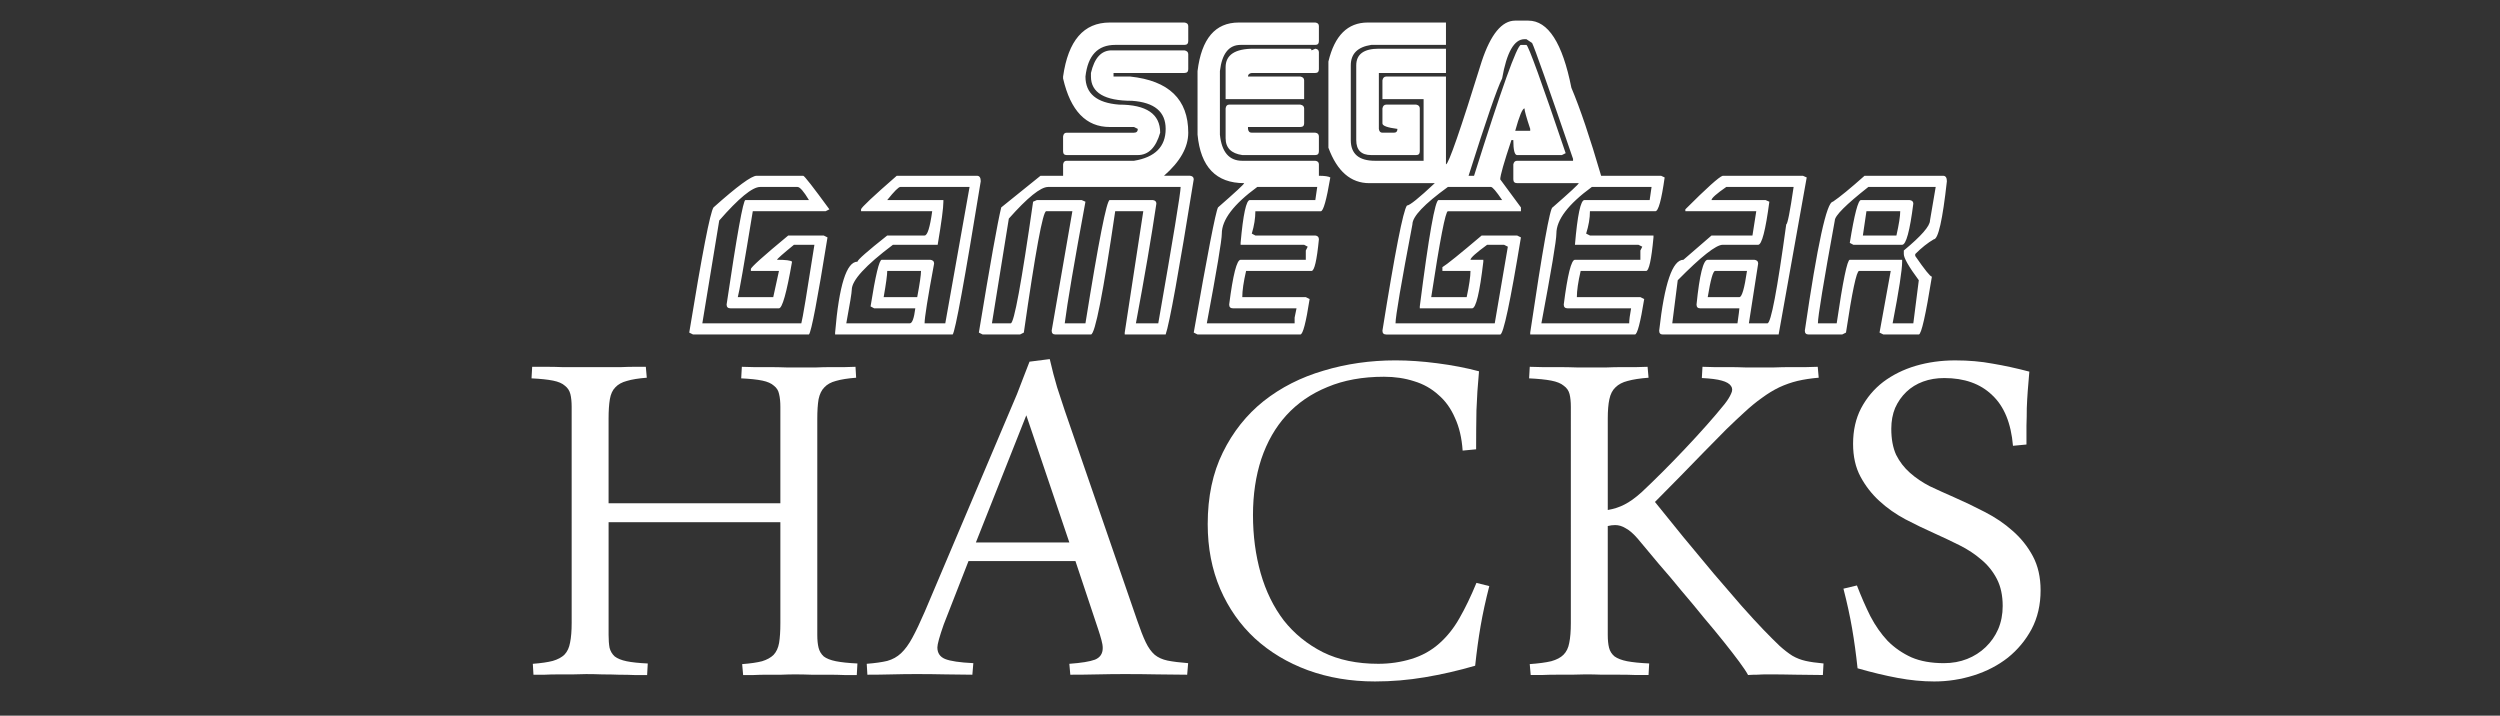 <?xml version="1.0" encoding="UTF-8" standalone="no"?>
<svg
   xmlns:dc="http://purl.org/dc/elements/1.1/"
   xmlns:cc="http://creativecommons.org/ns#"
   xmlns:rdf="http://www.w3.org/1999/02/22-rdf-syntax-ns#"
   xmlns:svg="http://www.w3.org/2000/svg"
   xmlns="http://www.w3.org/2000/svg"
   xmlns:sodipodi="http://sodipodi.sourceforge.net/DTD/sodipodi-0.dtd"
   xmlns:inkscape="http://www.inkscape.org/namespaces/inkscape"
   viewBox="0 0 600.272 171.84"
   height="171.84"
   width="600.272"
   xml:space="preserve"
   version="1.1"
   id="svg2"
   sodipodi:docname="ggh.svg"
   inkscape:version="0.92.4 (5da689c313, 2019-01-14)"><rect x="0" y="0" width="600.272" height="171.84" fill="#333333" stroke="none"/><sodipodi:namedview
     pagecolor="#ffffff"
     bordercolor="#666666"
     borderopacity="1"
     objecttolerance="10"
     gridtolerance="10"
     guidetolerance="10"
     inkscape:pageopacity="0"
     inkscape:pageshadow="2"
     inkscape:window-width="1920"
     inkscape:window-height="1018"
     id="namedview52"
     showgrid="false"
     inkscape:zoom="1.1421655"
     inkscape:cx="199.03012"
     inkscape:cy="34.838317"
     inkscape:window-x="-8"
     inkscape:window-y="-8"
     inkscape:window-maximized="1"
     inkscape:current-layer="svg2" /><defs
     id="defs6"><clipPath
       id="clipPath16"
       clipPathUnits="userSpaceOnUse"><path
         id="path18"
         d="M 0,618.062 H 1949.984 V 0 H 0 Z"
         inkscape:connector-curvature="0" /></clipPath></defs><g
     id="g834"><g
       style="fill:#ffffff"
       id="g1005"><g
         id="text913"
         style="font-style:normal;font-variant:normal;font-weight:normal;font-stretch:normal;font-size:157.886px;line-height:1.25;font-family:'Arabic Typesetting';-inkscape-font-specification:'Arabic Typesetting';letter-spacing:0px;word-spacing:0px;fill:#ffffff;fill-opacity:1;stroke:none;stroke-width:3.947"
         aria-label="HACKS"><path
           inkscape:connector-curvature="0"
           id="path924"
           style="fill:#ffffff;stroke-width:3.947"
           d="M 187.373,120.837 V 97.709 q 0,-1.85 -0.308,-3.084 -0.231,-1.233 -1.233,-2.004 -0.925,-0.848 -2.775,-1.233 -1.85,-0.385 -5.088,-0.54 l 0.154,-2.775 q 1.233,0 2.93,0.077 1.773,0 3.7,0 2.004,0 4.086,0.077 2.082,0 3.932,0 1.465,0 3.238,0 1.773,-0.077 3.469,-0.077 1.773,0 3.315,0 1.542,-0.077 2.621,-0.077 l 0.154,2.621 q -3.007,0.231 -4.857,0.771 -1.773,0.463 -2.775,1.542 -1.002,1.002 -1.388,2.852 -0.308,1.85 -0.308,4.703 v 51.883 q 0,1.85 0.308,3.084 0.308,1.233 1.233,2.082 1.002,0.771 2.93,1.156 1.927,0.385 5.165,0.54 l -0.154,2.775 q -1.233,0 -3.007,0 -1.773,-0.077 -3.778,-0.077 -2.004,0 -4.086,0 -2.082,-0.077 -3.932,-0.077 -1.542,0 -3.315,0.077 -1.696,0 -3.392,0 -1.696,0 -3.238,0.077 -1.465,0 -2.544,0 l -0.231,-2.621 q 3.007,-0.231 4.78,-0.694 1.773,-0.54 2.775,-1.542 1.002,-1.079 1.311,-2.852 0.308,-1.85 0.308,-4.78 v -24.207 h -41.245 v 27.06 q 0,1.85 0.231,3.084 0.308,1.233 1.233,2.082 1.002,0.771 2.852,1.156 1.85,0.385 5.088,0.54 l -0.154,2.775 q -1.233,0 -3.007,0 -1.696,-0.077 -3.7,-0.077 -1.927,-0.077 -4.009,-0.077 -2.082,-0.077 -3.932,-0.077 -1.465,0 -3.238,0.077 -1.773,0 -3.546,0 -1.696,0 -3.238,0.077 -1.542,0 -2.621,0 l -0.154,-2.621 q 3.007,-0.231 4.78,-0.694 1.85,-0.54 2.852,-1.542 1.002,-1.079 1.311,-2.852 0.385,-1.85 0.385,-4.78 V 97.709 q 0,-1.85 -0.308,-3.084 -0.308,-1.233 -1.311,-2.004 -0.925,-0.848 -2.852,-1.233 -1.927,-0.385 -5.165,-0.54 l 0.154,-2.775 h 3.392 q 1.927,0 3.855,0.077 2.004,0 3.855,0 h 6.784 q 1.773,0 3.469,0 1.773,-0.077 3.315,-0.077 h 2.621 l 0.231,2.621 q -3.007,0.231 -4.78,0.771 -1.773,0.463 -2.775,1.542 -1.002,1.002 -1.311,2.852 -0.308,1.85 -0.308,4.703 v 20.275 z" /><path
           inkscape:connector-curvature="0"
           id="path926"
           style="fill:#ffffff;stroke-width:3.947"
           d="m 258.221,134.714 h -25.672 l -5.936,15.187 q -1.542,4.394 -1.542,5.551 0,2.004 1.85,2.775 1.927,0.771 6.784,1.002 l -0.231,2.775 q -2.852,0 -6.399,-0.077 -3.546,-0.077 -7.015,-0.077 -2.852,0 -5.936,0.077 -3.007,0.077 -5.859,0.077 l -0.154,-2.621 q 3.007,-0.231 4.934,-0.694 1.927,-0.54 3.315,-1.85 1.465,-1.388 2.698,-3.7 1.311,-2.39 3.007,-6.322 l 22.126,-52.192 q 0.925,-2.313 1.542,-4.009 0.694,-1.773 1.465,-3.778 l 4.857,-0.617 q 0.848,3.7 1.773,6.784 1.002,3.084 1.85,5.628 l 17.346,50.264 q 1.156,3.392 2.082,5.319 0.925,1.927 2.159,3.007 1.233,1.002 3.084,1.388 1.927,0.385 4.934,0.617 l -0.231,2.775 q -3.238,0 -7.17,-0.077 -3.855,-0.077 -7.786,-0.077 -3.238,0 -6.553,0.077 -3.315,0.077 -6.553,0.077 l -0.231,-2.621 q 4.317,-0.308 6.167,-1.002 1.85,-0.771 1.85,-2.775 0,-0.848 -0.308,-1.927 -0.308,-1.156 -0.771,-2.544 z m -23.899,-4.471 h 22.434 L 246.426,99.714 Z" /><path
           inkscape:connector-curvature="0"
           id="path928"
           style="fill:#ffffff;stroke-width:3.947"
           d="m 300.853,123.689 q 0,7.401 1.85,13.954 1.85,6.476 5.551,11.333 3.778,4.78 9.405,7.632 5.628,2.775 13.26,2.775 4.163,0 7.941,-1.156 3.855,-1.156 6.784,-3.778 2.775,-2.467 4.78,-6.013 2.082,-3.623 4.086,-8.48 l 3.084,0.771 q -1.311,5.088 -2.082,9.559 -0.771,4.471 -1.311,9.559 -6.09,1.773 -12.104,2.775 -5.936,1.002 -11.949,1.002 -8.711,0 -16.112,-2.698 -7.324,-2.698 -12.72,-7.632 -5.319,-4.934 -8.326,-11.872 -3.007,-7.015 -3.007,-15.573 0,-9.868 3.623,-17.192 3.623,-7.401 9.791,-12.335 6.245,-4.934 14.416,-7.324 8.172,-2.467 17.269,-2.467 4.703,0 10.022,0.694 5.396,0.694 10.022,1.927 -0.463,4.934 -0.617,9.405 -0.077,4.394 -0.077,9.328 l -3.238,0.308 q -0.308,-4.548 -1.85,-7.863 -1.465,-3.392 -4.009,-5.551 -2.467,-2.236 -5.782,-3.238 -3.315,-1.079 -7.247,-1.079 -7.709,0 -13.568,2.467 -5.859,2.39 -9.868,6.784 -3.932,4.317 -6.013,10.485 -2.004,6.09 -2.004,13.491 z" /><path
           inkscape:connector-curvature="0"
           id="path930"
           style="fill:#ffffff;stroke-width:3.947"
           d="m 395.831,90.694 q -3.084,0.231 -5.011,0.771 -1.85,0.463 -2.93,1.542 -1.079,1.002 -1.465,2.852 -0.385,1.773 -0.385,4.626 v 21.971 q 2.236,-0.385 4.009,-1.311 1.85,-0.925 4.086,-2.93 2.39,-2.236 5.088,-4.934 2.698,-2.698 5.319,-5.474 2.698,-2.852 5.165,-5.628 2.467,-2.775 4.394,-5.165 1.079,-1.388 1.542,-2.467 0.54,-1.079 0,-1.85 -0.54,-0.848 -2.236,-1.311 -1.619,-0.463 -4.78,-0.617 l 0.154,-2.698 q 1.079,0 2.775,0.077 1.696,0 3.546,0 1.927,0 3.855,0.077 2.004,0 3.7,0 1.465,0 3.392,0 2.004,-0.077 3.932,-0.077 2.004,0 3.7,0 1.696,-0.077 2.775,-0.077 l 0.231,2.621 q -2.775,0.231 -5.088,0.771 -2.236,0.54 -4.394,1.542 -2.082,1.002 -4.163,2.544 -2.082,1.465 -4.394,3.623 -1.696,1.542 -4.163,3.932 -2.39,2.39 -5.242,5.319 -2.775,2.852 -5.859,6.013 -3.084,3.084 -6.013,6.09 3.238,4.009 6.861,8.48 3.7,4.471 7.247,8.711 3.623,4.163 6.707,7.786 3.161,3.546 5.242,5.705 2.313,2.39 3.855,3.855 1.619,1.465 3.084,2.39 1.465,0.848 3.161,1.233 1.696,0.385 4.317,0.617 l -0.154,2.775 q -2.93,0 -6.476,-0.077 -3.469,-0.077 -6.938,-0.077 -1.079,0 -2.313,0.077 -1.156,0 -2.236,0.077 -0.617,-1.156 -2.159,-3.238 -1.542,-2.082 -3.7,-4.78 -2.159,-2.698 -4.78,-5.782 -2.544,-3.161 -5.319,-6.399 -2.698,-3.315 -5.474,-6.476 -2.698,-3.238 -5.088,-6.09 -1.542,-1.773 -2.852,-2.467 -1.233,-0.771 -2.544,-0.771 -0.848,0 -1.773,0.231 v 26.134 q 0,1.85 0.308,3.084 0.308,1.233 1.311,2.082 1.079,0.771 3.007,1.156 2.004,0.385 5.319,0.54 l -0.154,2.775 q -1.233,0 -3.084,0 -1.773,-0.077 -3.855,-0.077 -2.082,0 -4.24,0 -2.082,-0.077 -3.932,-0.077 -1.542,0 -3.392,0.077 -1.773,0 -3.623,0 -1.85,0 -3.469,0.077 -1.619,0 -2.698,0 l -0.231,-2.621 q 3.238,-0.231 5.165,-0.694 1.927,-0.54 2.93,-1.542 1.079,-1.079 1.388,-2.852 0.385,-1.85 0.385,-4.78 V 97.709 q 0,-1.85 -0.308,-3.084 -0.308,-1.233 -1.388,-2.004 -1.002,-0.848 -3.007,-1.233 -2.004,-0.385 -5.319,-0.54 l 0.154,-2.775 q 1.233,0 3.084,0.077 1.85,0 3.932,0 2.082,0 4.24,0.077 2.159,0 4.009,0 1.465,0 3.238,0 1.85,-0.077 3.623,-0.077 1.85,0 3.469,0 1.619,-0.077 2.698,-0.077 z" /><path
           inkscape:connector-curvature="0"
           id="path932"
           style="fill:#ffffff;stroke-width:3.947"
           d="m 445.864,140.573 q 1.542,4.009 3.238,7.401 1.773,3.392 4.163,5.936 2.467,2.467 5.705,3.932 3.238,1.388 7.786,1.388 3.007,0 5.551,-1.002 2.544,-1.002 4.471,-2.852 1.927,-1.85 3.007,-4.317 1.079,-2.544 1.079,-5.551 0,-3.778 -1.388,-6.476 -1.388,-2.698 -3.7,-4.626 -2.313,-2.004 -5.242,-3.469 -2.93,-1.465 -6.013,-2.852 -3.469,-1.542 -7.015,-3.392 -3.469,-1.85 -6.245,-4.394 -2.775,-2.544 -4.548,-5.859 -1.773,-3.315 -1.773,-7.863 0,-4.857 1.927,-8.557 2.004,-3.778 5.319,-6.322 3.392,-2.544 7.786,-3.855 4.471,-1.311 9.482,-1.311 4.857,0 8.943,0.771 4.163,0.694 8.866,1.927 -0.231,2.467 -0.385,4.626 -0.154,2.082 -0.231,4.163 0,2.004 -0.077,4.163 0,2.082 0,4.548 l -3.238,0.308 q -0.694,-8.172 -5.011,-12.181 -4.24,-4.086 -11.487,-4.086 -2.775,0 -5.088,0.848 -2.313,0.848 -4.009,2.467 -1.696,1.619 -2.698,3.855 -0.925,2.236 -0.925,5.011 0,3.7 1.156,6.245 1.233,2.467 3.315,4.317 2.082,1.85 4.78,3.238 2.775,1.311 5.782,2.621 3.7,1.619 7.401,3.546 3.778,1.927 6.707,4.548 3.007,2.621 4.857,6.09 1.85,3.469 1.85,8.172 0,5.242 -2.159,9.328 -2.159,4.009 -5.705,6.861 -3.546,2.775 -8.172,4.24 -4.626,1.465 -9.482,1.465 -4.24,0 -8.789,-0.848 -4.548,-0.848 -9.637,-2.313 -0.54,-5.088 -1.311,-9.559 -0.771,-4.471 -2.082,-9.559 z" /></g><g
         id="text995"
         style="font-style:normal;font-variant:normal;font-weight:normal;font-stretch:normal;font-size:117.016px;line-height:1.25;font-family:'Game Logos';-inkscape-font-specification:'Game Logos';letter-spacing:0px;word-spacing:0px;fill:#ffffff;fill-opacity:1;stroke:none;stroke-width:2.925"
         aria-label="U"><path
           inkscape:connector-curvature="0"
           id="path1007"
           style="fill:#ffffff;stroke-width:2.925"
           d="m 363.816,4.952 h 3.143 q 7.142,0 10.342,16.113 3.143,7.428 7.142,21.141 h 14.398 l 0.857,0.4 q -1.143,8.113 -2.228,8.113 h -15.713 q 0,2.514 -0.914,5.371 l 0.914,0.457 h 15.256 v 0.457 q -0.743,8.056 -1.771,8.056 h -15.713 q -0.914,3.942 -0.914,6.285 h 15.256 l 0.914,0.457 q -1.371,8.513 -2.228,8.513 h -25.14 v -0.457 q 4.457,-30.054 5.371,-30.054 6.285,-5.485 6.285,-5.828 h -14.798 q -0.914,0 -0.914,-0.914 v -3.6 q 0.171,-0.857 0.914,-0.857 h 13.427 V 38.148 Q 368.729,11.98 367.872,10.323 l -1.371,-0.914 h -0.457 q -3.714,0 -5.371,9.428 -1.771,3.485 -8.056,23.369 h 1.314 q 9.885,-31.425 11.256,-31.425 h 1.314 q 0.743,0.286 9.428,25.997 l -0.914,0.457 h -10.742 q -0.914,0 -0.914,-3.6 h -0.457 q -2.685,8.056 -2.685,9.428 l 4.971,6.742 v 0.914 h -17.541 q -0.857,0 -4,20.626 h 8.513 q 0.914,-4.285 0.914,-6.285 h -6.742 v -0.914 q 1.543,-0.914 9.428,-7.599 h 8.513 l 0.914,0.457 q -3.828,23.312 -4.971,23.312 H 332.848 q -0.914,0 -0.914,-0.914 4.514,-28.226 5.885,-30.054 0.971,0 6.685,-5.371 h -15.713 q -6.685,0 -9.828,-8.513 V 14.779 q 2.228,-9.37 9.428,-9.37 h 18.798 v 5.371 h -17.941 q -4.914,0.743 -4.914,4.914 v 17.941 q 0,4.971 5.828,4.971 h 11.656 V 23.807 h -9.885 v -4.514 q 0.171,-0.914 0.914,-0.914 h 14.341 v 21.083 q 0.914,0 8.571,-24.683 3.257,-9.828 8.056,-9.828 z m -97.361,0.457 h 17.941 q 0.914,0.114 0.914,0.857 v 3.6 q 0,0.914 -0.914,0.914 h -16.627 q -6.285,0 -7.142,7.599 0,6.114 8.056,6.742 9.885,0 9.885,6.742 -1.543,5.371 -5.371,5.371 h -17.084 q -0.857,0 -0.857,-0.914 v -3.542 q 0.114,-0.914 0.857,-0.914 h 16.17 q 0.914,0 0.914,-0.914 l -0.914,-0.457 h -5.828 q -8.513,0 -11.199,-11.656 V 18.379 Q 257.084,5.409 266.455,5.409 Z m 30.968,0 h 18.398 q 0.857,0.114 0.857,0.857 v 3.6 q 0,0.914 -0.857,0.914 h -17.941 q -4.228,0 -4.971,6.285 v 15.256 q 0.629,6.285 5.371,6.285 h 17.541 q 0.857,0.114 0.857,0.857 v 2.743 q 2.057,0 2.743,0.4 -1.371,8.113 -2.285,8.113 h -15.713 q 0,2.514 -0.857,5.371 l 0.857,0.457 h 14.398 q 0.857,0.114 0.857,0.914 -0.743,7.599 -1.771,7.599 h -15.713 q -0.914,3.942 -0.914,6.285 h 15.256 l 0.914,0.457 q -1.314,8.513 -2.228,8.513 h -24.683 l -0.914,-0.457 q 4.971,-28.454 5.828,-30.054 6.285,-5.485 6.285,-5.828 -10.113,0 -11.199,-11.656 V 17.065 q 1.428,-11.656 9.885,-11.656 z m 3.6,6.285 h 13.427 q 0.457,0 0.457,0.4 l 0.914,-0.4 q 0.857,0.114 0.857,0.857 v 4.057 q 0,0.914 -0.857,0.914 h -15.256 q -0.914,0.114 -0.914,0.857 h 12.57 q 0.914,0.171 0.914,0.914 v 4.514 h -18.855 v -7.656 q 0,-4.457 6.742,-4.457 z m 30.054,0 h 16.113 v 5.828 H 331.076 V 30.949 q 0.114,0.914 0.857,0.914 h 2.743 q 0.857,0 0.857,-0.914 -3.6,-0.457 -3.6,-1.314 v -3.6 q 0.171,-0.914 0.914,-0.914 h 7.199 q 0.857,0.171 0.857,0.914 v 10.285 q 0,0.914 -0.857,0.914 h -10.799 q -3.6,0 -3.6,-3.6 V 15.693 q 0,-4 5.428,-4 z m -64.165,0.4 h 17.484 q 0.914,0.171 0.914,0.914 v 3.6 q 0,0.914 -0.914,0.914 h -17.027 v 0.857 h 4 q 13.941,1.486 13.941,13.484 0,5.257 -5.828,10.342 h 6.285 q 0.857,0.114 0.857,0.857 -5.371,33.368 -6.742,37.253 h -9.828 v -0.457 l 4.457,-29.14 h -6.742 q -4.342,29.597 -5.828,29.597 h -8.513 q -0.914,0 -0.914,-0.914 l 4.971,-28.683 h -6.285 q -1.2,0 -5.371,29.14 l -0.914,0.457 h -8.97 l -0.914,-0.457 q 4.057,-24.683 5.371,-30.054 l 9.428,-7.599 h 5.428 v -2.743 q 0.114,-0.857 0.857,-0.857 h 16.17 q 7.599,-1.257 7.599,-7.656 0,-6.171 -8.056,-6.742 -9.885,0 -9.885,-5.828 v -0.857 q 1.257,-5.428 4.971,-5.428 z m 28.226,13.027 h 17.084 q 0.914,0.171 0.914,0.914 v 3.6 q 0,0.857 -0.914,0.857 h -12.57 V 30.949 q 0.114,0.914 0.914,0.914 h 15.256 q 0.857,0.114 0.857,0.914 v 3.542 q 0,0.914 -0.857,0.914 h -17.541 q -4,-0.571 -4,-4.057 v -7.142 q 0.114,-0.914 0.857,-0.914 z m 68.678,6.285 h 3.6 V 30.949 q -1.371,-4.114 -1.371,-4.914 -0.743,0 -2.228,5.371 z M 181.664,42.205 h 11.199 q 0.4,0 6.285,8.056 l -0.914,0.457 h -17.484 q -3.143,19.198 -3.6,20.626 h 8.513 l 1.371,-6.285 h -6.742 v -0.457 q 0,-0.629 8.97,-8.056 h 8.513 l 0.914,0.457 q -3.6,22.398 -4.457,23.312 h -27.826 l -0.914,-0.457 q 4.628,-28.34 5.828,-30.054 8.513,-7.599 10.342,-7.599 z m 33.654,0 h 19.255 q 0.914,0 0.914,1.314 -5.828,35.768 -6.742,36.796 h -28.226 v -0.457 q 1.428,-17.027 5.371,-17.027 0,-0.629 7.142,-6.285 h 8.97 q 1.028,0 1.828,-5.828 h -17.084 v -0.457 q 0.114,-0.686 8.571,-8.056 z m 198.322,0 h 19.255 l 0.914,0.4 -6.742,37.71 h -27.826 q -0.857,0 -0.857,-0.914 1.886,-17.027 5.828,-17.027 l 6.742,-5.828 h 9.828 l 0.914,-5.828 h -17.027 v -0.457 q 7.713,-7.713 8.97,-8.056 z m 34.054,0 h 18.855 q 0.914,0 0.914,1.314 -1.543,13.941 -3.143,13.941 -2.171,1.257 -4.457,3.542 v 0.457 q 3.428,4.971 4,4.971 -2.228,13.884 -3.143,13.884 h -8.513 l -0.914,-0.457 2.685,-14.798 h -7.599 q -0.914,0 -3.143,14.798 l -0.914,0.457 h -8.056 q -0.914,0 -0.914,-0.914 4.514,-30.968 6.742,-30.968 2.457,-1.657 7.599,-6.228 z M 168.636,77.63 h 23.769 q 0.457,-1.6 3.143,-18.855 h -4.914 q -4.057,3.314 -4.057,3.6 3.143,0 3.6,0.457 -1.943,11.199 -3.143,11.199 h -11.656 q -0.914,0 -0.914,-0.914 3.714,-25.083 4.514,-25.083 h 15.256 q -1.886,-3.143 -2.743,-3.143 h -8.97 q -2.8,0 -9.828,8.056 z M 213.032,48.033 h 13.484 v 0.4 q 0,2.228 -1.371,10.342 h -10.742 q -9.885,7.428 -9.885,10.799 0,0.971 -1.314,8.056 h 15.256 q 0.857,0 1.314,-3.6 h -9.885 l -0.857,-0.457 q 1.771,-11.199 2.685,-11.199 h 11.656 q 0.914,0.114 0.914,0.914 -2.285,12.284 -2.285,14.341 h 4.971 l 5.828,-32.739 h -16.627 q -0.628,0 -3.143,3.143 z m 25.14,29.597 h 4.514 q 1.2,0 5.371,-29.197 l 0.914,-0.4 h 10.742 l 0.914,0.4 q -4.057,21.941 -4.971,29.197 h 4.971 Q 265.369,48.033 266.455,48.033 h 10.342 q 0.857,0.114 0.857,0.857 -1.771,11.942 -4.914,28.74 h 5.371 q 5.371,-30.682 5.371,-32.739 h -31.825 q -2.685,0 -9.428,7.599 z m 51.595,0 h 21.083 v -1.371 l 0.457,-2.228 h -15.256 q -0.914,0 -0.914,-0.914 1.371,-10.742 2.743,-10.742 h 15.655 v -2.228 l 0.457,-0.914 -0.857,-0.457 H 297.88 V 58.318 Q 298.794,48.033 300.108,48.033 h 15.713 l 0.457,-3.143 h -14.398 q -8.513,6.228 -8.513,11.199 0,2.343 -3.6,21.541 z m 45.309,0 h 23.826 l 3.143,-18.398 -0.914,-0.457 h -4.057 q -4,2.914 -4,3.6 h 3.085 v 0.457 q -1.314,11.199 -2.685,11.199 H 340.904 V 73.573 Q 344.161,48.033 345.418,48.033 h 15.256 q -2.114,-3.143 -2.685,-3.143 h -10.342 q -8.513,6.171 -8.513,8.97 -4.057,21.312 -4.057,23.769 z m 35.025,0 h 21.083 q 0,-1.143 0.457,-3.6 h -15.256 q -0.914,0 -0.914,-0.914 1.371,-10.742 2.685,-10.742 h 15.713 v -2.228 l 0.457,-0.914 -0.914,-0.457 H 378.157 Q 379.071,48.033 380.443,48.033 h 15.655 l 0.457,-3.143 h -14.341 q -8.513,6.228 -8.513,11.199 0,2.4 -3.6,21.541 z M 410.954,48.033 h 12.97 l 0.914,0.4 q -1.371,10.342 -2.685,10.342 h -8.513 q -2.4,0 -10.799,8.513 l -1.314,10.342 h 15.655 q 0.457,-3.2 0.457,-3.6 h -9.428 q -0.857,0 -0.857,-0.914 1.086,-10.742 2.685,-10.742 h 11.199 q 0.914,0.114 0.914,0.914 l -2.228,14.341 h 4.457 q 1.257,0 4.514,-23.769 0.457,0 1.771,-8.97 h -16.17 q -3.542,2.457 -3.542,3.143 z m 25.54,29.597 h 4.514 q 2.228,-15.256 3.143,-15.256 h 12.57 v 0.457 q 0,2.971 -2.285,14.798 h 4.971 l 1.314,-10.342 q -3.6,-4.857 -3.6,-6.285 v -0.857 q 6.285,-5.199 6.285,-7.199 l 1.371,-8.056 h -16.17 q -8.056,6.342 -8.056,8.056 -4.057,22.226 -4.057,24.683 z M 446.835,48.033 h 11.656 q 0.914,0.114 0.914,0.857 -1.257,9.885 -2.685,9.885 h -11.713 l -0.857,-0.457 Q 445.807,48.033 446.835,48.033 Z m 1.314,2.685 -0.857,5.828 h 8.056 q 0.914,-4.057 0.914,-5.828 z M 213.032,65.06 q 0,1.428 -0.857,6.285 h 8.056 q 0.914,-4.857 0.914,-6.285 z M 410.039,71.345 h 7.599 q 0.914,0 1.828,-6.285 h -7.656 q -0.743,0 -1.771,6.285 z" /></g></g></g></svg>